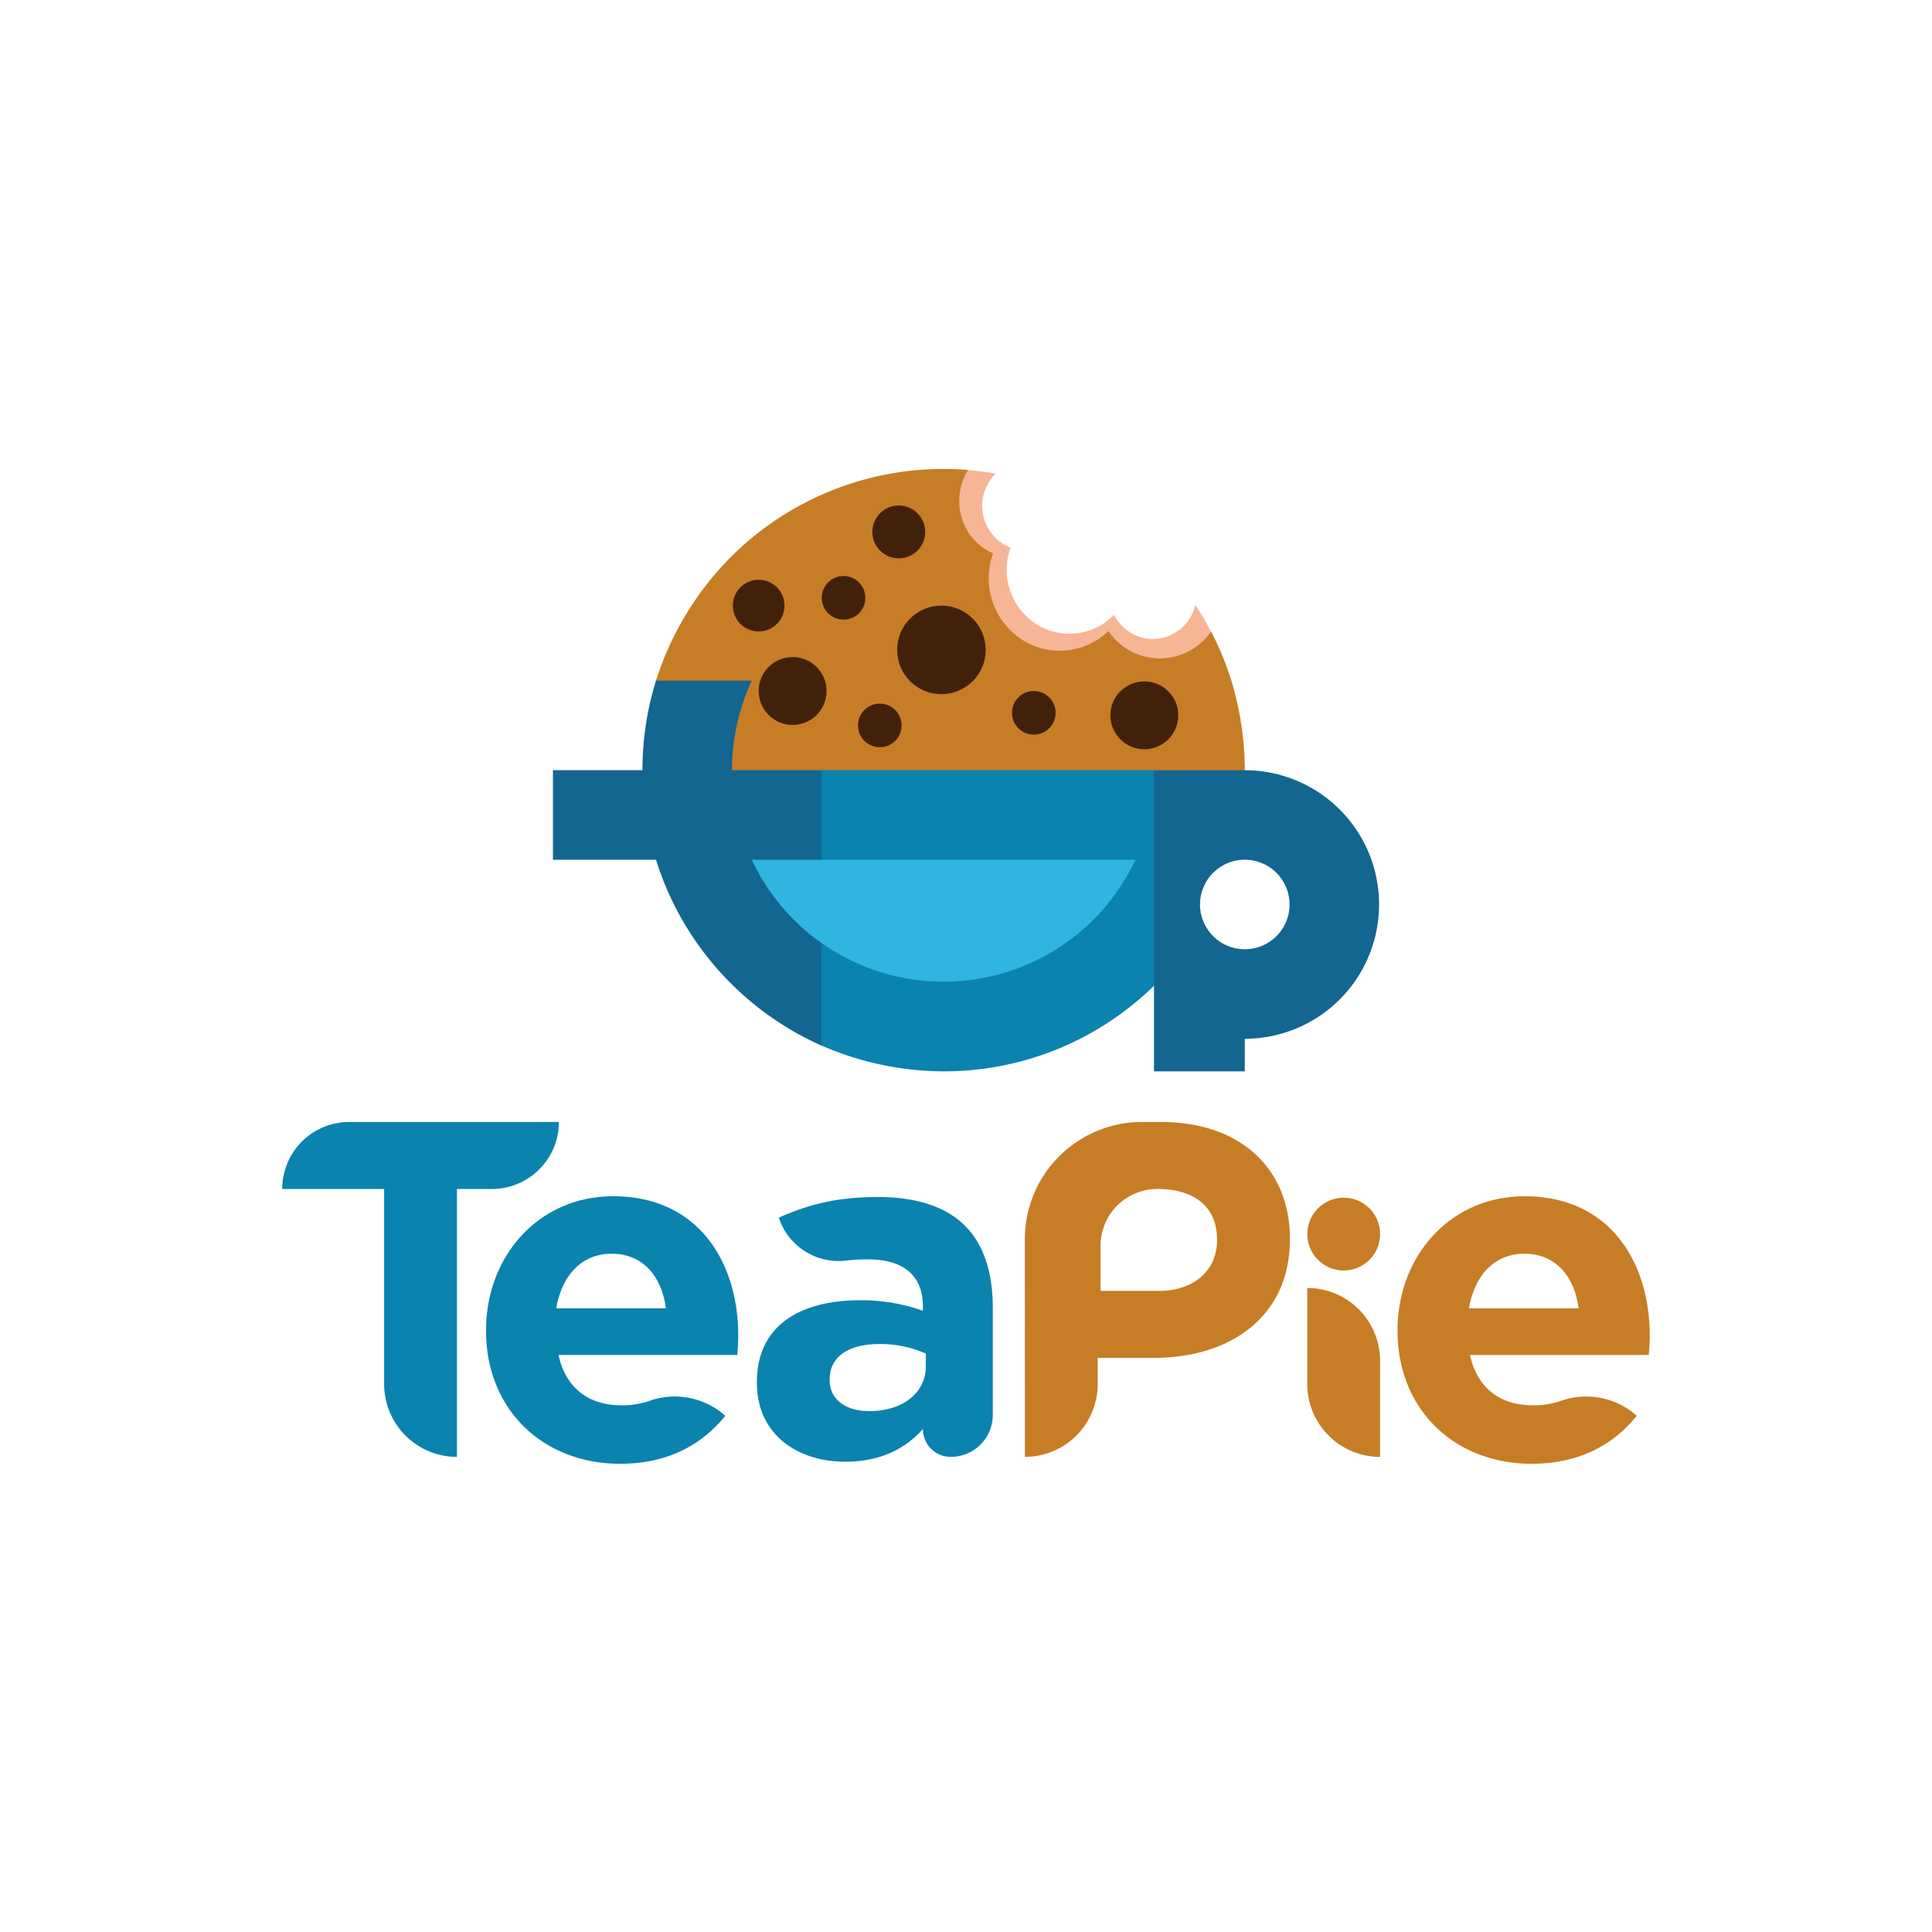 <svg id="Layer_1" data-name="Layer 1" xmlns="http://www.w3.org/2000/svg" viewBox="0 0 1000 1000"><defs><style>.cls-1{fill:#0a83ae;}.cls-2{fill:#c77d26;}.cls-3{fill:#2eb6e0;}.cls-4{fill:#f6b696;}.cls-5{fill:#126690;}.cls-6{fill:#42210b;}</style></defs><title>Main Centered Logo (Show)</title><path class="cls-1" d="M198.84,615.41H146.08a34.67,34.67,0,0,1,34.67-34.67H289.28a34.67,34.67,0,0,1-34.67,34.67H236.52V754.08h0a37.68,37.68,0,0,1-37.68-37.68Z"/><path class="cls-1" d="M251.59,688.92v-.5c0-38,27.05-69.24,65.76-69.24,44.42,0,64.77,34.49,64.77,72.22,0,3-.25,6.45-.5,9.93H289.07c3.72,17.12,15.63,26.06,32.51,26.06A43.39,43.39,0,0,0,336.4,725a39.21,39.21,0,0,1,39,7.82h0c-12.41,15.39-30.28,24.82-54.35,24.82C281.13,757.66,251.59,729.61,251.59,688.92Zm93.08-11.71c-2.23-16.87-12.16-28.29-28-28.29-15.63,0-25.81,11.17-28.79,28.29Z"/><path class="cls-1" d="M391.77,715.86v-.51c0-29,22-42.34,53.48-42.34a94.28,94.28,0,0,1,32.43,5.45v-2.3c0-15.64-9.66-24.32-28.49-24.32a96.6,96.6,0,0,0-11.35.64,32.55,32.55,0,0,1-34.73-22.23h0c14.62-6.45,29-10.67,51.54-10.67,20.56,0,35.43,5.46,44.85,14.89,9.91,9.93,14.37,24.57,14.37,42.44v55.4a21.78,21.78,0,0,1-21.78,21.78h0a14.39,14.39,0,0,1-14.39-14.39h0c-9.19,10.17-21.85,16.87-40.23,16.87C412.39,756.56,391.77,742.17,391.77,715.86Zm87.42-8.61v-6.65a58,58,0,0,0-23.89-4.93c-16,0-25.85,6.4-25.85,18.22v.49c0,10.1,8.37,16,20.44,16C467.38,730.4,479.2,720.8,479.2,707.26Z"/><path class="cls-2" d="M530.45,641.41a60.67,60.67,0,0,1,60.67-60.67H601c41.53,0,66.65,24.67,66.65,60.3v.5c0,40.36-31.34,61.29-70.38,61.29h-29.1V716.4a37.68,37.68,0,0,1-37.68,37.68h0Zm69.34,26.75c19,0,30.15-11.34,30.15-26.13v-.49c0-17-11.86-26.13-30.89-26.13h0a29.41,29.41,0,0,0-29.41,29.41v23.35Z"/><path class="cls-2" d="M676.65,666.66h0a37.68,37.68,0,0,1,37.68,37.68v49.74h0a37.68,37.68,0,0,1-37.68-37.68Z"/><path class="cls-2" d="M723.38,688.92v-.5c0-38,27.05-69.24,65.76-69.24,44.42,0,64.77,34.49,64.77,72.22,0,3-.25,6.45-.5,9.93H760.85c3.72,17.12,15.63,26.06,32.51,26.06A43.39,43.39,0,0,0,808.18,725a39.21,39.21,0,0,1,39,7.82h0c-12.41,15.39-30.28,24.82-54.35,24.82C752.91,757.66,723.38,729.61,723.38,688.92Zm93.72-11.71c-2.23-16.87-12.16-28.29-28-28.29-15.63,0-25.81,11.17-28.79,28.29Z"/><circle class="cls-2" cx="695.5" cy="638.77" r="18.84"/><path class="cls-3" d="M588.9,444.61a110.9,110.9,0,0,1-164.21,43.82l-.23-.17a111.44,111.44,0,0,1-31.6-34.33q-2.66-4.52-4.92-9.33Z"/><path class="cls-4" d="M626.85,326.93c-5.89,8.44-15.6,14.57-26.52,14.57-.8,0-1.58,0-2.37-.09a31.86,31.86,0,0,1-17.82-7.09,33,33,0,0,1-6.43-7c-.5.48-1,1-1.55,1.4a36.23,36.23,0,0,1-49.7-2.29C515.85,319.68,511,309.62,511,299.3a38.52,38.52,0,0,1,.74-7.54,37.67,37.67,0,0,1,1.47-5.31A29.64,29.64,0,0,1,495.8,259.3c0-5.9,2.24-11.41,5.14-16,4.82.38,9.75,1,14.43,1.83A23.36,23.36,0,0,0,517,279.93a22.46,22.46,0,0,0,6.08,3.48,33.59,33.59,0,0,0-1.43,5.23,34.11,34.11,0,0,0-.58,5.44c0,.29,0,.56,0,.85a33.36,33.36,0,0,0,9.13,23,32,32,0,0,0,38.54,6.26,29.64,29.64,0,0,0,2.59-1.56,32.86,32.86,0,0,0,5.3-4.43,23.21,23.21,0,0,0,9.19,9.64,22.12,22.12,0,0,0,10.91,2.86c.4,0,.8,0,1.19,0a22.75,22.75,0,0,0,20.78-17.6A156.45,156.45,0,0,1,626.85,326.93Z"/><path class="cls-2" d="M644.3,399.36H378.16A109.22,109.22,0,0,1,388.41,353H339.32a158.8,158.8,0,0,1,39.55-65.26,155.45,155.45,0,0,1,109.54-45q6.42,0,12.7.51a30,30,0,0,0-4.61,16A29.64,29.64,0,0,0,514,286.46a37.67,37.67,0,0,0-1.47,5.31,38.52,38.52,0,0,0-.74,7.54,37.77,37.77,0,0,0,10.69,26.44,36.23,36.23,0,0,0,49.7,2.29c.53-.45,1-.92,1.55-1.4a33,33,0,0,0,6.43,7A31.86,31.86,0,0,0,598,340.69c.78.06,1.57.09,2.37.09a32.24,32.24,0,0,0,26.48-13.94,155.26,155.26,0,0,1,10.49,25.47A160.66,160.66,0,0,1,644.3,399.36Z"/><path class="cls-1" d="M598,398.65v110.9q-2.62,2.6-5.36,5.05a155.32,155.32,0,0,1-104.18,39.93,158.88,158.88,0,0,1-63.92-13.67V487.62l.94.67A109.68,109.68,0,0,0,587.71,445H424.5V398.65Z"/><path class="cls-5" d="M709.84,445a69.53,69.53,0,0,0-65.54-46.34h-47V554.53h47V537.67A69.53,69.53,0,0,0,709.84,445ZM644.3,491.33a23.17,23.17,0,1,1,23.17-23.17A23.15,23.15,0,0,1,644.3,491.33Z"/><circle class="cls-6" cx="487.27" cy="336.38" r="22.92"/><circle class="cls-6" cx="592.3" cy="370.25" r="17.57"/><circle class="cls-6" cx="465.2" cy="275.32" r="13.68"/><circle class="cls-6" cx="392.69" cy="313.46" r="13.37"/><circle class="cls-6" cx="455.38" cy="375.48" r="11.29"/><circle class="cls-6" cx="535.09" cy="368.95" r="11.29"/><circle class="cls-6" cx="436.61" cy="309.44" r="11.29"/><circle class="cls-6" cx="410.26" cy="357.66" r="17.57"/><path class="cls-5" d="M389.12,445q2.22,4.74,4.86,9.22a110.12,110.12,0,0,0,31.22,33.92v53.05A156.23,156.23,0,0,1,339.54,445H286.2V398.65h46.34a155.9,155.9,0,0,1,7-46.34h49.59a109.22,109.22,0,0,0-10.25,46.34h46.34V445Z"/></svg>
